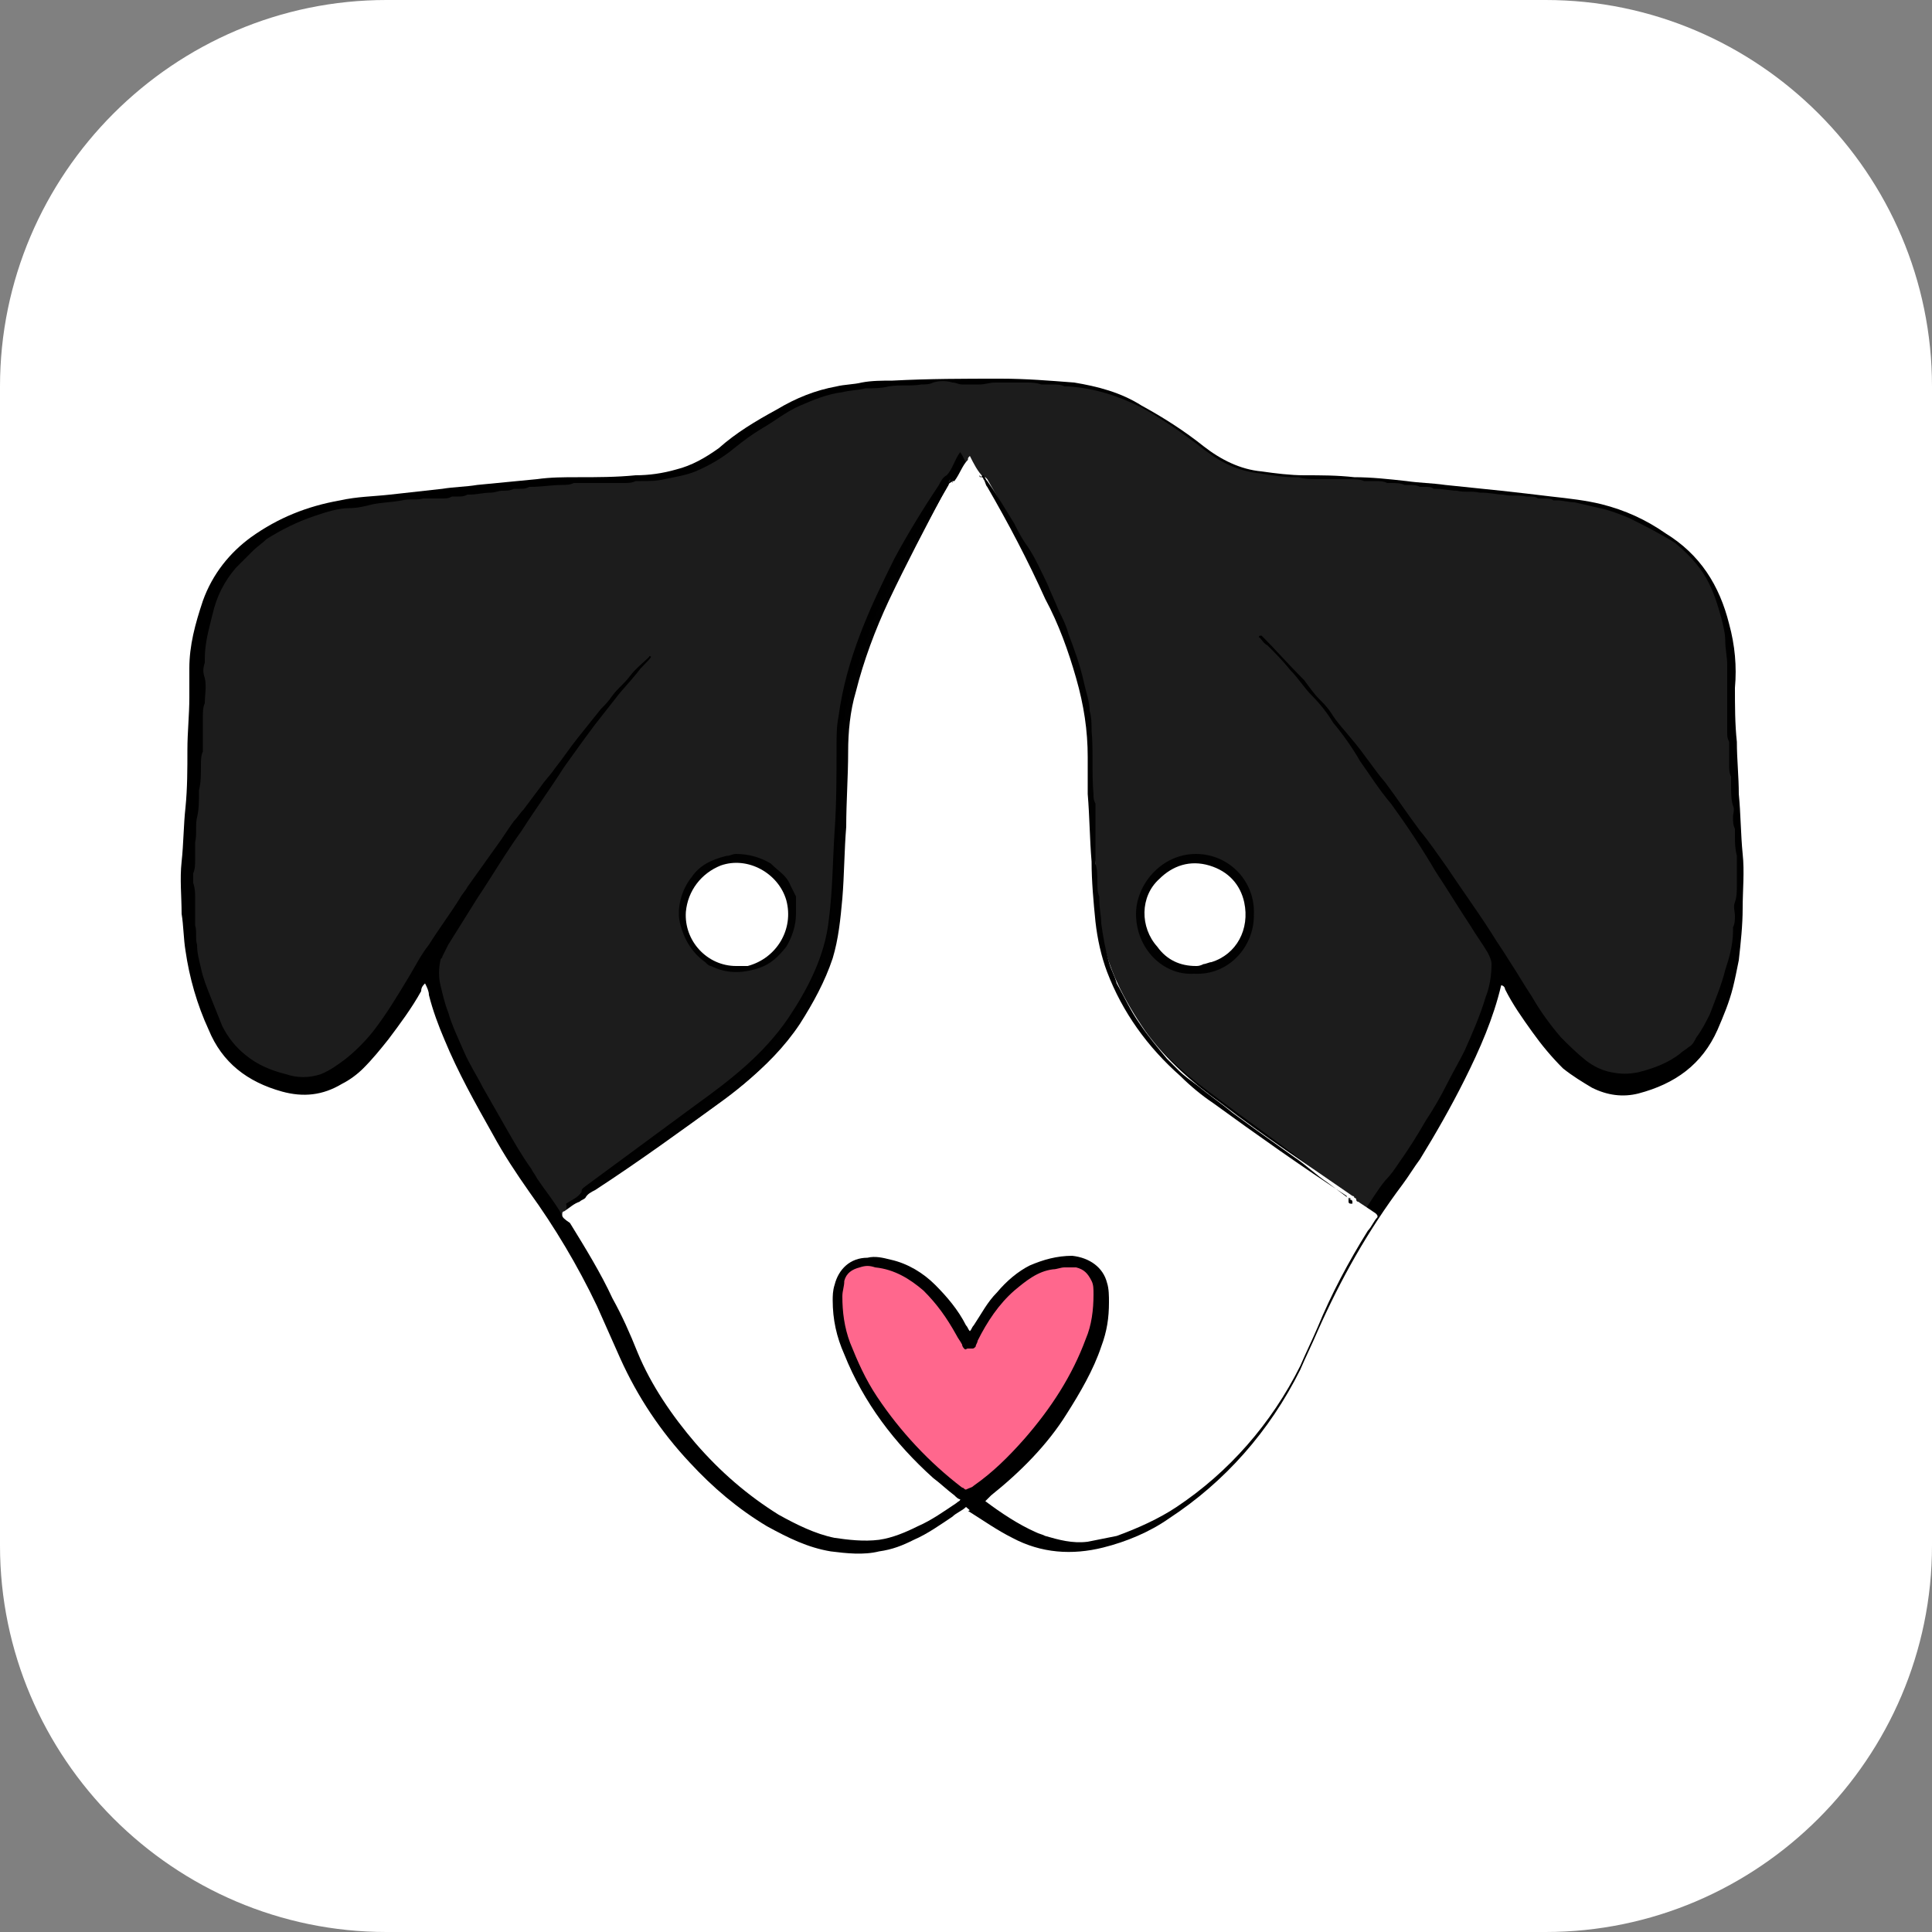 <?xml version="1.0" encoding="utf-8"?>
<!-- Generator: Adobe Illustrator 22.0.0, SVG Export Plug-In . SVG Version: 6.00 Build 0)  -->
<svg version="1.1" id="Capa_1" xmlns="http://www.w3.org/2000/svg" xmlns:xlink="http://www.w3.org/1999/xlink" x="0px" y="0px"
	 viewBox="0 0 100 100" style="enable-background:new 0 0 100 100;" xml:space="preserve">
<rect x="0" y="0" width="100" height="100" fill="#808080" stroke="none"/>
<style type="text/css">
	.st0{fill:#FFFFFF;}
	.st1{display:none;fill:#FFFFFF;}
	.st2{fill:#1C1C1C;}
	.st3{fill:#FF678D;}
	.st4{fill:#010101;}
</style>
<path class="st0" d="M20,0h60c11,0,20,9,20,20v60c0,11-9,20-20,20H20C9,100,0,91,0,80V20C0,9,9,0,20,0z"/>
<path class="st1" d="M21.6,39.1L21.6,39.1c0,0.7-0.2,1.2-0.6,1.6v0c-0.7,0.9-1.6,2.4-1.6,4.9c0,2.3,0.7,3.9,1.6,4.9
	c0.4,0.5,0.6,1.1,0.6,1.7c0,1.2,0.5,2.3,1.3,3.1c0.8,0.8,1.9,1.3,3.1,1.3H27c0.3,0,0.6-0.1,0.8-0.3c0.2-0.2,0.3-0.5,0.3-0.8V35.8
	c0-0.3-0.1-0.6-0.3-0.8c-0.2-0.2-0.5-0.3-0.8-0.3h-1.1c-1.2,0-2.3,0.5-3.1,1.3C22,36.8,21.6,37.9,21.6,39.1L21.6,39.1z M76.8,40.5
	l-0.1,0c-0.1,0-0.2-0.1-0.3-0.2c-0.1-0.1-0.1-0.2-0.1-0.3V23.5c0-1.7-1.1-3.3-2.9-3.9c-1.6-0.6-3.3-0.1-4.3,1.2
	c-2.1,2.5-4.5,4.9-7,7.1c-3.2,2.7-6.3,4.7-9.2,5.8c-0.2,0.1-0.4,0.2-0.5,0.4c-0.1,0.2-0.2,0.4-0.2,0.6v21.2c0,0.4,0.1,0.8,0.4,1.2
	c0.2,0.4,0.6,0.6,1,0.8c2.6,1.1,5.5,3,8.5,5.5c2.6,2.2,4.9,4.6,7.1,7.1c0.3,0.4,0.8,0.8,1.3,1c0.5,0.2,1,0.3,1.6,0.3
	c0.5,0,1-0.1,1.4-0.2c1.8-0.6,2.9-2.1,2.9-3.8V51.3c0-0.1,0-0.3,0.1-0.4c0.1-0.1,0.2-0.2,0.3-0.2l0.1,0c1.3-0.4,3.8-1.9,3.8-5.1
	S78.1,40.9,76.8,40.5z M47.8,58.8v-23c0-0.3-0.1-0.6-0.3-0.8c-0.2-0.2-0.5-0.3-0.8-0.3H33.6c-0.3,0-0.6,0.1-0.8,0.3
	c-0.2,0.2-0.3,0.5-0.3,0.8v41.6c0,0.9,0.3,1.7,1,2.3c0.6,0.6,1.4,1,2.3,1H43c0.7,0,1.4-0.1,2-0.4c0.6-0.3,1.2-0.7,1.6-1.3
	c0.4-0.6,0.7-1.2,0.8-1.9s0.1-1.4-0.1-2.1c-0.2-0.7-0.5-1.5-0.8-2.4c-1.1-3.1-2.5-5.1-2.9-9.5c1.1,0,2.2-0.5,3-1.3
	C47.4,61,47.8,59.9,47.8,58.8z"/>
<g>
	<path d="M50,78c-0.2,0.2-0.5,0.3-0.7,0.5c-0.6,0.4-1.3,0.9-2,1.2c-0.6,0.3-1.1,0.5-1.8,0.6c-0.8,0.2-1.7,0.1-2.5,0
		c-1.2-0.2-2.2-0.7-3.3-1.3c-1.5-0.9-2.8-2-4-3.3c-1.5-1.6-2.7-3.4-3.6-5.4c-0.4-0.9-0.8-1.8-1.2-2.7c-1-2.1-2.2-4.1-3.5-5.9
		c-0.7-1-1.3-1.9-1.9-3c-0.9-1.6-1.8-3.2-2.5-4.9c-0.3-0.7-0.6-1.5-0.8-2.3c0-0.2-0.1-0.4-0.2-0.6c-0.1,0.1-0.2,0.2-0.2,0.4
		c-0.5,0.9-1.1,1.7-1.7,2.5c-0.4,0.5-0.8,1-1.3,1.5c-0.3,0.3-0.7,0.6-1.1,0.8c-1,0.6-2,0.7-3.1,0.4c-1.8-0.5-3.1-1.5-3.8-3.2
		c-0.6-1.3-1-2.7-1.2-4.1c-0.1-0.6-0.1-1.3-0.2-1.9c0-0.9-0.1-1.8,0-2.7c0.1-0.9,0.1-1.9,0.2-2.8c0.1-1,0.1-2,0.1-3
		c0-0.9,0.1-1.8,0.1-2.7c0-0.5,0-1,0-1.5c0-1.2,0.3-2.3,0.7-3.5c0.5-1.4,1.4-2.5,2.5-3.3c1.4-1,2.9-1.6,4.6-1.9
		c0.9-0.2,1.7-0.2,2.6-0.3c0.9-0.1,1.8-0.2,2.7-0.3c0.6-0.1,1.2-0.1,1.8-0.2c1-0.1,2.1-0.2,3.1-0.3c0.7-0.1,1.4-0.1,2.1-0.1
		c1,0,2,0,3-0.1c0.7,0,1.4-0.1,2.1-0.3c0.8-0.2,1.5-0.6,2.2-1.1c0.9-0.8,1.9-1.4,3-2c1-0.6,2-1,3.1-1.2c0.4-0.1,0.9-0.1,1.3-0.2
		c0.5-0.1,1.1-0.1,1.6-0.1c1.9-0.1,3.7-0.1,5.6-0.1c1.3,0,2.5,0.1,3.8,0.2c1.2,0.2,2.4,0.5,3.5,1.2c1.1,0.6,2.2,1.3,3.2,2.1
		c0.9,0.7,1.9,1.2,3,1.3c0.7,0.1,1.5,0.2,2.2,0.2c0.9,0,1.7,0,2.6,0.1c0.9,0,1.8,0.1,2.7,0.2c0.7,0.1,1.3,0.1,2,0.2
		c1,0.1,1.9,0.2,2.9,0.3c0.9,0.1,1.8,0.2,2.6,0.3c0.9,0.1,1.8,0.2,2.6,0.4c1.2,0.3,2.3,0.8,3.3,1.5c1.8,1.1,2.8,2.7,3.3,4.7
		c0.3,1.1,0.4,2.2,0.3,3.3c0,0.9,0,1.9,0.1,2.8c0,0.9,0.1,1.8,0.1,2.7c0.1,1,0.1,2.1,0.2,3.1c0.1,0.9,0,1.9,0,2.8
		c0,0.9-0.1,1.8-0.2,2.7c-0.1,0.5-0.2,1-0.3,1.4c-0.2,0.8-0.5,1.5-0.8,2.2c-0.8,1.8-2.2,2.8-4.1,3.3c-0.8,0.2-1.6,0.1-2.4-0.3
		c-0.5-0.3-1-0.6-1.5-1c-0.6-0.6-1.1-1.2-1.6-1.9c-0.5-0.7-1-1.4-1.4-2.2c0-0.1-0.1-0.2-0.2-0.2c-0.4,1.7-1.1,3.3-1.9,4.9
		c-0.7,1.4-1.5,2.8-2.3,4.1c-0.3,0.4-0.6,0.9-0.9,1.3c-1.8,2.4-3.2,4.9-4.4,7.6c-0.3,0.7-0.6,1.3-0.9,2c-1.6,3.2-3.9,5.8-6.8,7.7
		c-1,0.7-2.2,1.2-3.4,1.5c-1.6,0.4-3.2,0.3-4.7-0.5c-0.8-0.4-1.5-0.9-2.3-1.4C50.3,78.2,50.1,78.1,50,78z"/>
	<path class="st2" d="M29.1,62.9c-0.4-0.7-0.9-1.3-1.3-1.9c-0.1-0.2-0.2-0.3-0.3-0.5c-0.5-0.7-0.9-1.4-1.3-2.1
		c-0.4-0.7-0.8-1.4-1.2-2.1c-0.3-0.6-0.7-1.2-1-1.9c-0.3-0.7-0.6-1.3-0.8-2c-0.2-0.5-0.3-1-0.4-1.4c-0.1-0.4-0.1-0.9,0-1.3
		c0-0.1,0.1-0.1,0.1-0.2c0.1-0.2,0.2-0.4,0.3-0.6c0.5-0.8,1-1.6,1.5-2.4c0.8-1.2,1.5-2.4,2.3-3.5c0.7-1.1,1.5-2.2,2.2-3.3
		c0.5-0.7,1-1.4,1.6-2.2c0.4-0.5,0.7-0.9,1.1-1.4c0.3-0.4,0.7-0.8,1.1-1.3c0.2-0.3,0.5-0.5,0.7-0.8c-0.1-0.1-0.1,0-0.1,0
		c-0.3,0.3-0.7,0.6-1,1c-0.3,0.4-0.6,0.6-0.9,1c-0.2,0.3-0.4,0.5-0.6,0.7c-0.4,0.5-0.8,1-1.2,1.5c-0.4,0.5-0.8,1.1-1.2,1.6
		c-0.2,0.3-0.5,0.6-0.7,0.9c-0.3,0.4-0.6,0.8-0.9,1.2c-0.2,0.2-0.3,0.4-0.5,0.6c-0.3,0.4-0.6,0.9-0.9,1.3c-0.5,0.7-1,1.4-1.5,2.1
		c-0.1,0.2-0.3,0.4-0.4,0.6c-0.5,0.8-1.1,1.6-1.6,2.4c-0.4,0.5-0.7,1.1-1,1.6c-0.6,1-1.2,2-1.9,2.9c-0.4,0.5-0.9,1-1.4,1.4
		c-0.4,0.3-0.8,0.6-1.3,0.8c-0.6,0.2-1.2,0.2-1.8,0c-0.8-0.2-1.5-0.5-2.1-1c-0.5-0.4-0.9-0.9-1.2-1.5c-0.2-0.5-0.4-1-0.6-1.5
		c-0.2-0.5-0.4-1-0.5-1.5c-0.1-0.4-0.2-0.8-0.2-1.2c-0.1-0.3,0-0.7-0.1-1c0-0.1,0-0.2,0-0.3c0-0.4,0-0.8,0-1.1c0-0.3,0-0.5-0.1-0.8
		c0-0.2,0-0.4,0-0.5c0.1-0.2,0.1-0.5,0.1-0.7c0-0.3,0-0.6,0-0.9c0.1-0.4,0-0.9,0.1-1.3c0.1-0.4,0.1-0.9,0.1-1.3c0,0,0-0.1,0-0.1
		c0.1-0.4,0.1-0.8,0.1-1.3c0-0.2,0-0.5,0.1-0.7c0-0.1,0-0.2,0-0.3c0-0.5,0-1,0-1.5c0-0.2,0-0.5,0.1-0.7c0-0.4,0.1-0.9,0-1.3
		c-0.1-0.3-0.1-0.5,0-0.8c0-0.1,0-0.2,0-0.2c0-0.8,0.2-1.5,0.4-2.3c0.2-0.9,0.6-1.7,1.2-2.4c0.3-0.3,0.6-0.6,0.9-0.9
		c0.2-0.2,0.5-0.4,0.7-0.6c0.8-0.5,1.6-0.9,2.5-1.2c0.6-0.2,1.2-0.4,1.8-0.4c0.4,0,0.8-0.1,1.2-0.2c0.5-0.1,1-0.1,1.5-0.2
		c0.4-0.1,0.8,0,1.1-0.1c0.1,0,0.2,0,0.3,0c0.1,0,0.3,0,0.4,0c0.1,0,0.2,0,0.3,0c0.2,0,0.3,0,0.5-0.1c0.1,0,0.2,0,0.3,0
		c0.2,0,0.3,0,0.5-0.1c0,0,0.1,0,0.1,0c0.4,0,0.7-0.1,1.1-0.1c0.2,0,0.4-0.1,0.6-0.1c0.2,0,0.4,0,0.6-0.1c0.1,0,0.2,0,0.3,0
		c0.2,0,0.3,0,0.5-0.1c0,0,0.1,0,0.1,0c0.5,0,1.1-0.1,1.6-0.1c0.2,0,0.4,0,0.6-0.1c0.1,0,0.2,0,0.4,0c0.7,0,1.5,0,2.2,0
		c0.2,0,0.4,0,0.6-0.1c0.1,0,0.2,0,0.3,0c0.4,0,0.8,0,1.2-0.1c0.5-0.1,1.1-0.2,1.6-0.4c0.7-0.3,1.4-0.7,2-1.2c0.5-0.4,0.9-0.7,1.4-1
		c0.7-0.4,1.3-0.9,2-1.2c0.7-0.3,1.4-0.6,2.2-0.7c0.4-0.1,0.8-0.1,1.2-0.2c0.4,0,0.8,0,1.2-0.1c0.6-0.1,1.1,0,1.7-0.1
		c0.2,0,0.4,0,0.6-0.1c0.3-0.1,0.7-0.1,1,0c0.2,0,0.3,0.1,0.5,0.1c0.3,0,0.6,0,0.9,0c0.3,0,0.5-0.1,0.8-0.1c0.1,0,0.3,0,0.4,0
		c0.1,0,0.2,0,0.3,0c0.3,0,0.6,0,0.9,0c0.3,0,0.5,0,0.8,0.1c0.2,0,0.4,0,0.6,0c0.2,0,0.4,0,0.6,0.1c0,0,0.1,0,0.2,0
		c1.4,0.1,2.6,0.5,3.8,1.1c0.9,0.5,1.8,1.1,2.6,1.7c0.3,0.2,0.5,0.4,0.8,0.6c0.8,0.6,1.7,1,2.7,1.1c0.6,0.1,1.2,0.2,1.8,0.2
		c0.1,0,0.1,0,0.2,0c0.3,0.1,0.7,0.1,1,0.1c0.5,0,1.1,0,1.6,0c0.3,0,0.6,0,0.8,0.1c0.2,0,0.4,0,0.6,0c0.2,0,0.4,0,0.6,0.1
		c0.1,0,0.2,0,0.2,0c0.2,0,0.5,0,0.7,0.1c0.1,0,0.2,0,0.2,0c0.2,0,0.4,0,0.6,0.1c0.1,0,0.2,0,0.3,0c0.1,0,0.3,0,0.4,0.1
		c0,0,0.1,0,0.1,0c0.4,0,0.8,0.1,1.1,0.1c0.4,0.1,0.8,0,1.2,0.1c0,0,0.1,0,0.1,0c0.4,0,0.8,0.1,1.1,0.1c0.4,0.1,0.8,0,1.2,0.1
		c0.1,0,0.2,0,0.2,0c0.1,0,0.3,0,0.4,0.1c0.1,0,0.2,0,0.4,0c0.1,0,0.3,0,0.4,0.1c0,0,0.1,0,0.2,0c0.3,0,0.6,0.1,0.9,0.1
		c0.4,0.1,0.9,0.2,1.3,0.3c0.5,0.1,1,0.3,1.5,0.5c0.8,0.4,1.6,0.8,2.4,1.3c0.6,0.5,1.2,1.1,1.6,1.8c0.4,0.7,0.6,1.4,0.8,2.1
		c0.1,0.4,0.2,0.8,0.2,1.2c0,0.4,0.1,0.8,0.1,1.2c0,1.2,0,2.3,0,3.5c0,0.2,0,0.3,0.1,0.5c0,0.1,0,0.2,0,0.3c0,0.3,0,0.6,0,0.9
		c0,0.2,0,0.4,0.1,0.6c0,0.1,0,0.3,0,0.4c0,0.4,0,0.8,0.1,1.1c0.1,0.2,0,0.4,0,0.6c0,0.2,0,0.4,0.1,0.6c0,0.1,0,0.3,0,0.4
		c0,0.3,0,0.6,0.1,1c0,0.1,0,0.2,0,0.3c0,0.4,0,0.8,0,1.2c0,0.3,0,0.6-0.1,0.9c-0.1,0.2,0,0.5,0,0.7c0,0.2,0,0.4-0.1,0.6
		c0,0,0,0.1,0,0.2c0,0.7-0.2,1.4-0.4,2c-0.2,0.8-0.5,1.5-0.8,2.3c-0.2,0.4-0.4,0.8-0.7,1.2c-0.1,0.2-0.2,0.4-0.4,0.5
		c-0.1,0.1-0.3,0.2-0.4,0.3c-0.6,0.5-1.4,0.8-2.2,1c-0.5,0.1-0.9,0.1-1.4,0c-0.5-0.1-0.9-0.3-1.3-0.6c-0.5-0.4-0.9-0.8-1.3-1.2
		c-0.6-0.7-1.1-1.4-1.5-2.1c-0.4-0.6-0.8-1.3-1.2-1.9c-0.3-0.5-0.6-0.9-0.9-1.4c-0.7-1.1-1.5-2.2-2.3-3.4c-0.5-0.7-0.9-1.3-1.4-1.9
		c-0.6-0.8-1.2-1.7-1.8-2.5c-0.6-0.7-1.1-1.5-1.7-2.2c-0.4-0.5-0.8-0.9-1.1-1.4c-0.2-0.3-0.4-0.5-0.6-0.7c-0.3-0.3-0.5-0.6-0.8-1
		c0,0,0,0-0.1-0.1c-0.7-0.7-1.4-1.5-2.1-2.2c0,0,0,0-0.1,0c-0.1,0.1,0,0.1,0,0.1c0.1,0.1,0.2,0.3,0.4,0.4c0.4,0.4,0.8,0.8,1.2,1.3
		c0.4,0.4,0.7,0.9,1.1,1.3c0.4,0.4,0.8,0.9,1.1,1.4c0.5,0.6,1,1.3,1.4,2c0.5,0.7,1,1.5,1.6,2.2c0.8,1.1,1.6,2.3,2.3,3.5
		c0.6,0.9,1.2,1.9,1.8,2.8c0.3,0.5,0.6,0.9,0.9,1.4c0.1,0.2,0.2,0.4,0.2,0.6c0,0.6-0.1,1.2-0.3,1.7c-0.3,1-0.7,1.9-1.1,2.8
		c-0.3,0.6-0.6,1.1-0.9,1.7c-0.3,0.6-0.7,1.3-1.1,1.9c-0.4,0.7-0.9,1.5-1.4,2.2c-0.2,0.3-0.4,0.6-0.7,0.9c-0.4,0.5-0.7,1-1.1,1.6
		c-0.3-0.3-0.7-0.4-1-0.8c-0.3-0.3-0.6-0.5-0.9-0.8c-2.1-1.7-4.3-3.2-6.4-4.8c-1.7-1.3-3.2-2.8-4.3-4.7c-1-1.7-1.5-3.4-1.6-5.4
		c-0.1-1.8-0.2-3.6-0.3-5.3c0-0.6,0-1.2,0-1.8c0.1-2.1-0.4-4-1.1-5.9c-1-2.9-2.5-5.5-4.2-8.1c-0.2-0.2-0.2-0.5-0.5-0.7
		c0,0-0.1,0-0.1-0.1c-0.2-0.3-0.3-0.6-0.5-0.9c-0.3,0.4-0.4,0.9-0.7,1.2c-0.2,0.1-0.3,0.3-0.4,0.5c-0.8,1.2-1.6,2.5-2.3,3.8
		c-1.3,2.6-2.5,5.2-2.9,8.2c-0.1,0.5-0.1,1-0.1,1.5c0,1.5,0,3-0.1,4.4c-0.1,1.5-0.1,3.1-0.3,4.6c-0.2,1.9-1.1,3.6-2.1,5.1
		c-1.3,1.9-3,3.2-4.8,4.5c-1.9,1.4-3.8,2.8-5.7,4.2c-0.1,0.1-0.2,0.1-0.2,0.3c-0.2,0.3-0.5,0.4-0.8,0.6
		C29.4,62.7,29.2,62.8,29.1,62.9z"/>
	<path class="st0" d="M29.1,62.9c0-0.1,0-0.2,0.1-0.2c0.3-0.2,0.5-0.4,0.8-0.5c0.1-0.1,0.2-0.1,0.3-0.2c0.1-0.2,0.3-0.3,0.5-0.4
		c2.3-1.5,4.5-3.1,6.7-4.7c1.9-1.4,3.5-3.1,4.6-5.2c0.8-1.4,1.2-2.9,1.3-4.4c0.2-2.2,0.3-4.3,0.3-6.5c0-0.5,0.1-1,0.1-1.5
		c-0.1-1.7,0.3-3.2,0.8-4.8c0.4-1.4,1-2.8,1.7-4.1c0.9-1.8,1.8-3.6,2.8-5.3c0-0.1,0.1-0.1,0.2-0.2c0,0,0,0,0.1,0
		c0.3-0.4,0.4-0.8,0.7-1.1c0-0.1,0-0.1,0.1-0.2c0.2,0.4,0.4,0.8,0.7,1.1c0,0,0,0,0.1,0c0,0,0.1,0.1,0.1,0.1c1.5,2.6,2.9,5.2,4,8
		c0.6,1.5,1.1,3.1,1.3,4.7c0.1,0.5,0.1,1.1,0.1,1.6c0,1.9,0.1,3.9,0.2,5.8c0.1,1.1,0.1,2.2,0.3,3.3c0.3,1.9,1.2,3.6,2.3,5.2
		c1.1,1.5,2.5,2.7,3.9,3.7c2.2,1.7,4.5,3.2,6.8,4.8c0,0,0.1,0,0.1,0.1c0,0,0,0,0,0c0,0,0.1,0,0.1,0.1c0,0,0,0.1,0.1,0.1
		c0.3,0.2,0.6,0.4,0.9,0.6c0.1,0.1,0.1,0.1,0.1,0.2c-0.2,0.2-0.3,0.5-0.5,0.7c-1,1.6-1.9,3.3-2.6,5c-0.3,0.7-0.6,1.3-0.9,2
		c-1.5,3-3.7,5.5-6.4,7.3c-0.9,0.6-2,1.1-3.1,1.5c-0.5,0.1-1,0.2-1.5,0.3c-0.8,0.1-1.5-0.1-2.2-0.3c-0.2-0.1-0.3-0.1-0.5-0.2
		c-0.9-0.4-1.8-1-2.6-1.6c0.1-0.1,0.2-0.2,0.3-0.3c1.5-1.2,2.9-2.6,3.9-4.2c0.7-1.1,1.4-2.3,1.8-3.5c0.3-0.8,0.4-1.5,0.4-2.3
		c0-0.3,0-0.7-0.1-1c-0.2-0.8-0.9-1.3-1.8-1.4c-0.8,0-1.5,0.2-2.2,0.5c-0.6,0.3-1.2,0.8-1.7,1.4c-0.5,0.5-0.8,1.1-1.2,1.7
		c-0.1,0.1-0.1,0.2-0.2,0.3c-0.1-0.1-0.1-0.2-0.2-0.3c-0.4-0.8-1-1.5-1.6-2.1c-0.6-0.6-1.4-1.1-2.3-1.3c-0.4-0.1-0.8-0.2-1.2-0.1
		c-0.9,0-1.5,0.6-1.7,1.4c-0.1,0.3-0.1,0.6-0.1,0.8c0,1,0.2,1.9,0.6,2.8c1,2.5,2.6,4.6,4.6,6.4c0.4,0.3,0.7,0.6,1.1,0.9
		c0.1,0.1,0.2,0.2,0.3,0.2c0,0.1-0.1,0.1-0.2,0.2c-0.6,0.4-1.3,0.9-2,1.2c-0.6,0.3-1.3,0.6-2,0.7c-0.8,0.1-1.6,0-2.3-0.1
		c-1-0.2-2-0.7-2.9-1.2c-1.6-1-3-2.2-4.3-3.7c-1.2-1.4-2.3-3-3-4.7c-0.4-1-0.8-1.9-1.3-2.8c-0.6-1.3-1.4-2.6-2.2-3.9
		C29.2,63.1,29.1,63,29.1,62.9z"/>
	<path class="st3" d="M50,77.1c-0.1,0-0.1-0.1-0.2-0.1c-1.7-1.3-3.2-2.9-4.4-4.7c-0.6-0.9-1-1.8-1.4-2.8c-0.3-0.8-0.4-1.6-0.4-2.4
		c0-0.3,0.1-0.5,0.1-0.8c0.1-0.4,0.4-0.6,0.8-0.7c0.3-0.1,0.5-0.1,0.8,0c1,0.1,1.8,0.6,2.5,1.2c0.7,0.7,1.2,1.4,1.7,2.3
		c0.1,0.2,0.2,0.3,0.3,0.5c0,0.1,0.1,0.2,0.1,0.2c0.1,0.1,0.1,0,0.2,0c0.1,0,0.1,0,0.2,0c0.1,0,0.1,0,0.2-0.1c0-0.1,0.1-0.2,0.1-0.3
		c0.5-1,1.1-1.9,1.9-2.6c0.6-0.5,1.2-1,2-1.1c0.2,0,0.4-0.1,0.6-0.1c0.2,0,0.4,0,0.6,0c0.4,0.1,0.6,0.3,0.8,0.7
		c0.1,0.2,0.1,0.4,0.1,0.7c0,0.8-0.1,1.6-0.4,2.3c-0.7,1.9-1.8,3.6-3.2,5.2c-0.8,0.9-1.6,1.7-2.6,2.4C50.3,77,50.2,77,50,77.1
		C50.1,77.1,50,77.1,50,77.1z"/>
	<path class="st4" d="M69.8,62c0,0-0.1,0-0.1-0.1c-2.3-1.5-4.7-3.2-6.9-4.8c-0.6-0.4-1.2-0.9-1.7-1.4c-1.7-1.5-3-3.3-3.8-5.4
		c-0.3-0.8-0.5-1.7-0.6-2.6c-0.1-1-0.2-2.1-0.2-3.1c-0.1-1.2-0.1-2.3-0.2-3.5c0-0.6,0-1.3,0-1.9c0-1.4-0.2-2.7-0.6-4.1
		c-0.4-1.4-0.9-2.8-1.6-4.1c-0.9-2-1.9-3.9-3-5.8c-0.1-0.1-0.1-0.3-0.2-0.4c0,0,0-0.1-0.1-0.1l0,0c0,0,0-0.1,0.1-0.1
		c0.1,0.1,0.1,0.2,0.2,0.3c0.5,0.7,0.9,1.4,1.4,2.2c0.2,0.4,0.4,0.8,0.7,1.2c0.4,0.6,0.7,1.3,1,1.9c0.2,0.5,0.4,0.9,0.6,1.4
		c0.2,0.4,0.4,0.8,0.5,1.2c0.3,0.8,0.6,1.6,0.8,2.5c0.1,0.5,0.3,1,0.3,1.5c0.1,0.3,0.1,0.7,0.1,1c0.1,1.1,0,2.2,0.1,3.3
		c0,0.2,0,0.3,0.1,0.5c0,0.1,0,0.2,0,0.3c0,0.3,0,0.6,0,0.9c0,0.2,0,0.3,0,0.5c0,0.1,0,0.2,0,0.4c0,0.3,0,0.5,0,0.8
		c0,0.1,0,0.2,0,0.2c0.1,0.3,0.1,0.6,0.1,1c0,0.2,0,0.5,0.1,0.7c0,0.1,0,0.1,0,0.2c0,0.4,0.1,0.8,0.1,1.2c0.1,0.7,0.2,1.3,0.4,2
		c0.1,0.4,0.3,0.7,0.4,1.1c0.4,0.7,0.7,1.4,1.2,2.1c0.4,0.6,0.9,1.2,1.4,1.8c0.2,0.2,0.4,0.4,0.6,0.6c0.3,0.3,0.6,0.5,1,0.8
		c0.6,0.5,1.2,0.9,1.8,1.4c0.4,0.3,0.7,0.5,1.1,0.8c0.7,0.5,1.4,1,2.1,1.5c0.6,0.4,1.1,0.9,1.7,1.3c0.4,0.3,0.8,0.6,1.2,0.9
		c0.1,0,0.1,0.1,0.1,0.1c0,0,0,0.1,0,0.1c0,0,0,0-0.1,0c0,0-0.1,0-0.1-0.1l0,0C69.8,62,69.8,62,69.8,62z"/>
	<path class="st4" d="M49.1,25c-0.1,0.1-0.1,0.3-0.2,0.4c-1,1.9-2,3.8-2.9,5.7c-0.7,1.5-1.3,3.1-1.7,4.7c-0.3,1-0.4,2.1-0.4,3.1
		c0,1.3-0.1,2.6-0.1,3.9c-0.1,1.2-0.1,2.5-0.2,3.7c-0.1,1.1-0.2,2.1-0.5,3.1c-0.4,1.2-1,2.3-1.7,3.4c-0.8,1.2-1.8,2.2-2.9,3.1
		c-0.4,0.3-0.9,0.7-1.3,1c-2.2,1.6-4.5,3.2-6.8,4.7c0,0-0.1,0.1-0.1,0.1c0,0-0.1,0-0.1-0.1c0.1-0.2,0.3-0.3,0.5-0.4
		c0.5-0.4,0.9-0.7,1.4-1.1c0.3-0.2,0.5-0.4,0.8-0.6c0.8-0.6,1.6-1.2,2.4-1.8c0.8-0.5,1.5-1.1,2.2-1.6c0.4-0.3,0.8-0.6,1.2-0.9
		c0.2-0.2,0.5-0.4,0.7-0.7c0.5-0.5,0.9-1,1.3-1.6c0.4-0.5,0.7-1.1,1-1.6c0.2-0.3,0.3-0.6,0.4-0.9c0.1-0.2,0.2-0.5,0.3-0.7
		c0.2-0.6,0.4-1.2,0.5-1.8c0.1-0.5,0.1-1,0.2-1.4c0.1-0.5,0-0.9,0.1-1.4c0.1-0.4,0.1-0.9,0.1-1.3c0-0.1,0-0.1,0-0.2
		c0.1-0.4,0.1-0.8,0.1-1.1c0-0.3,0-0.6,0.1-0.8c0-0.1,0-0.2,0-0.3c0-0.9,0-1.8,0-2.7c0-0.2,0-0.4,0.1-0.6c0-0.1,0-0.1,0-0.2
		c0-0.5,0.1-1,0.2-1.5c0.2-1,0.5-1.9,0.8-2.8c0.2-0.6,0.4-1.1,0.6-1.7c0.3-0.7,0.6-1.4,1-2.1c0.2-0.5,0.5-1,0.7-1.4
		c0.2-0.5,0.5-0.9,0.8-1.3c0.4-0.7,0.9-1.4,1.3-2.1c0.1-0.1,0.1-0.2,0.2-0.3c0.1-0.1,0.1,0,0.1,0.1l0,0C49.2,24.8,49.2,24.9,49.1,25
		z"/>
	<path class="st4" d="M61.8,50.4c-1.6,0.1-3-1.3-3-3.1c0-1.5,1.3-3.1,3.1-3.1c1.7,0,3.1,1.4,3,3.2C64.9,49,63.6,50.5,61.8,50.4z"/>
	<path class="st4" d="M41.2,47.3c0,0.6-0.2,1.2-0.5,1.7c-0.4,0.5-0.8,0.9-1.4,1.1c-0.9,0.3-1.7,0.3-2.5-0.1c-0.1,0-0.2-0.1-0.3-0.2
		c-0.7-0.5-1.1-1.2-1.3-2C35,47,35.3,46,35.8,45.4c0.4-0.6,1-0.9,1.8-1.1c0.2,0,0.3-0.1,0.5-0.1c0.7,0,1.3,0.2,1.8,0.5
		c0.4,0.4,0.8,0.6,1,1.1c0.1,0.2,0.2,0.4,0.3,0.6C41.2,46.8,41.2,47,41.2,47.3z"/>
	<path class="st2" d="M49.1,25c0-0.1,0-0.1,0.1-0.2C49.2,24.9,49.2,24.9,49.1,25z"/>
	<path class="st2" d="M50.7,24.6c0,0,0.1,0.1,0.1,0.1C50.7,24.7,50.7,24.7,50.7,24.6z"/>
	<path class="st2" d="M69.8,62c0.1,0,0.1,0,0.1,0.1C69.8,62,69.8,62,69.8,62z"/>
	<path class="st2" d="M69.9,62C69.9,62,69.9,62,69.9,62C69.9,62.1,69.9,62.1,69.9,62z"/>
	<path class="st0" d="M61.9,50c-0.8,0-1.5-0.3-2-1C59,48,59,46.4,60,45.5c0.7-0.7,1.6-1,2.6-0.7c1,0.3,1.6,1,1.8,1.9
		c0.3,1.4-0.4,2.7-1.7,3.1c-0.1,0-0.3,0.1-0.4,0.1C62.1,50,62,50,61.9,50z"/>
	<path class="st0" d="M38.1,50c-1.5,0-2.7-1.3-2.6-2.8c0.1-1.1,0.8-2,1.8-2.4c1.4-0.5,3,0.4,3.4,1.8c0.4,1.5-0.5,3-2,3.4
		C38.5,50,38.3,50,38.1,50z"/>
</g>
</svg>
